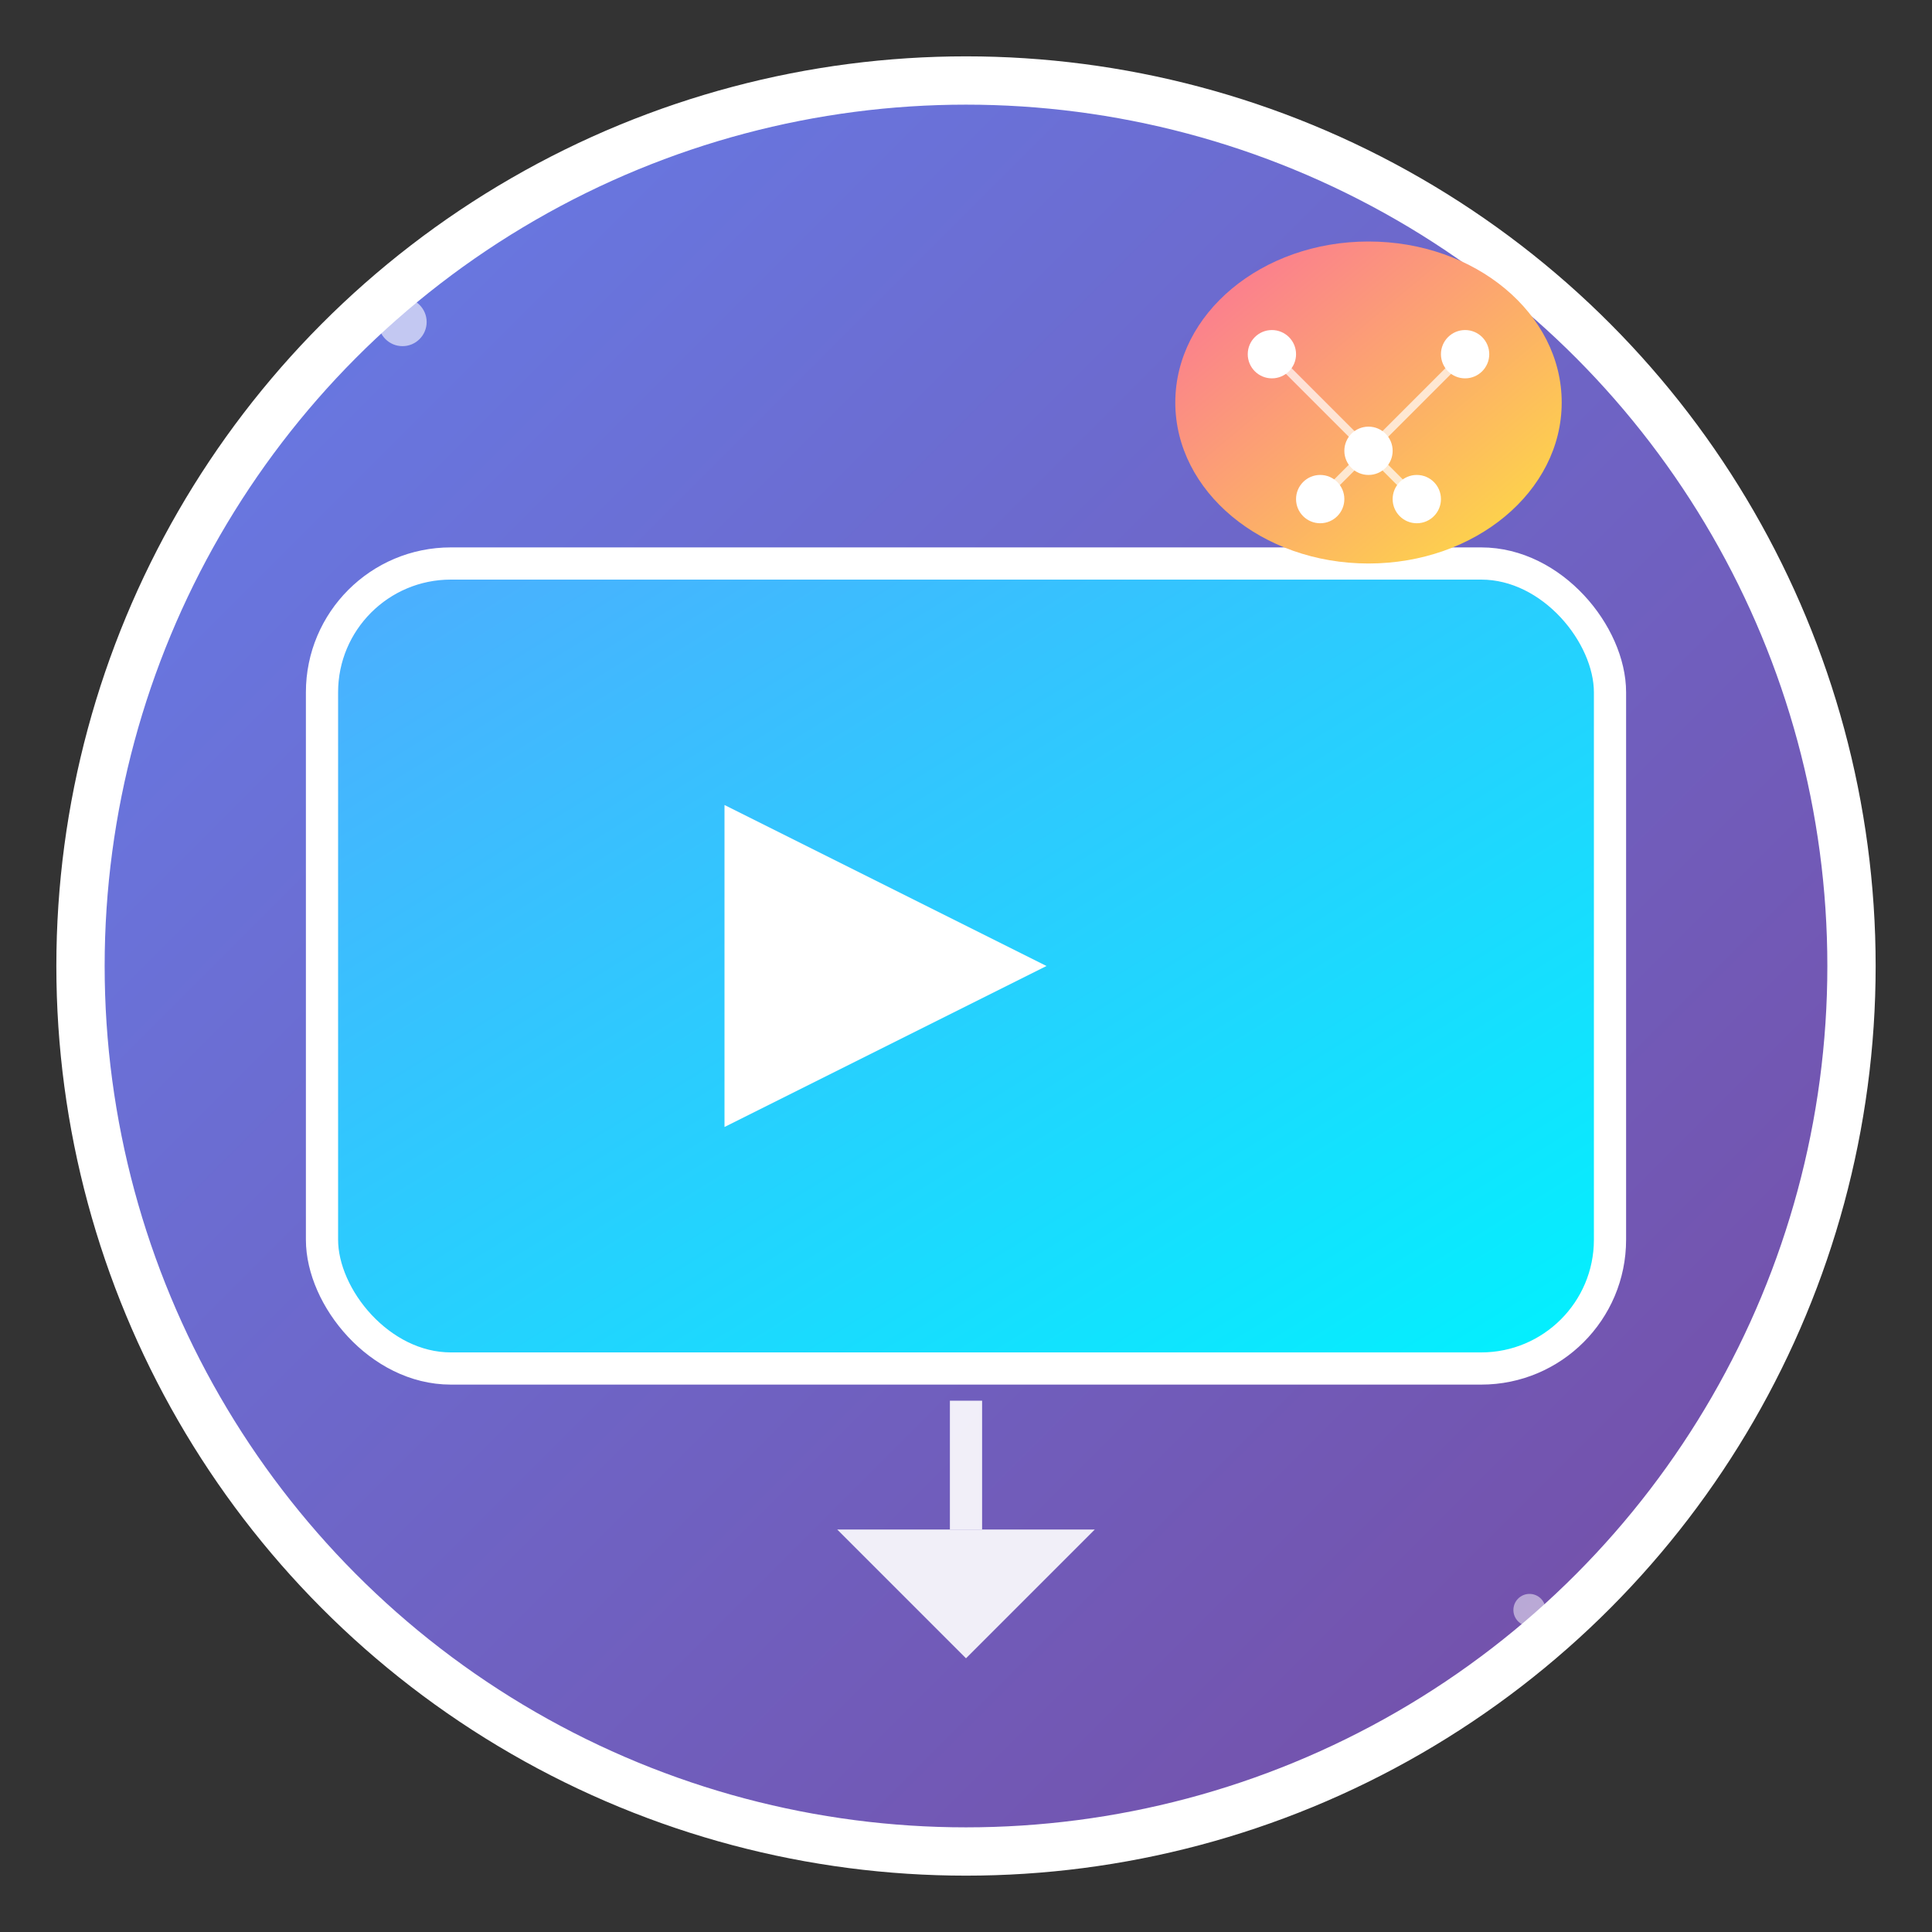<svg viewBox="0 0 120 120" xmlns="http://www.w3.org/2000/svg">
    <rect x="0" y="0" width="120" height="120" fill="#333333" stroke="none"/>
    <defs>
        <linearGradient id="videoGrad" x1="0%" y1="0%" x2="100%" y2="100%">
            <stop offset="0%" stop-color="#4facfe" stop-opacity="1" />
            <stop offset="100%" stop-color="#00f2fe" stop-opacity="1" />
        </linearGradient>
        <linearGradient id="aiGrad" x1="0%" y1="0%" x2="100%" y2="100%">
            <stop offset="0%" stop-color="#fa709a" stop-opacity="1" />
            <stop offset="100%" stop-color="#fee140" stop-opacity="1" />
        </linearGradient>
        <linearGradient id="bgGrad" x1="0%" y1="0%" x2="100%" y2="100%">
            <stop offset="0%" stop-color="#667eea" stop-opacity="1" />
            <stop offset="100%" stop-color="#764ba2" stop-opacity="1" />
        </linearGradient>
    </defs>
    
    <!-- Background circle -->
    <circle cx="60" cy="60" r="55" fill="url(#bgGrad)" stroke="#fff" stroke-width="3"/>
    
    <!-- Video frame -->
    <rect x="20" y="35" width="80" height="50" rx="8" fill="url(#videoGrad)" stroke="#fff" stroke-width="2"/>
    
    <!-- Play button -->
    <polygon points="45,50 45,70 65,60" fill="white"/>
    
    <!-- AI Brain -->
    <g transform="translate(85, 25)">
        <ellipse cx="0" cy="0" rx="12" ry="10" fill="url(#aiGrad)"/>
        
        <!-- Neural network nodes -->
        <g>
            <circle cx="-6" cy="-3" r="1.5" fill="white"/>
            <circle cx="6" cy="-3" r="1.5" fill="white"/>
            <circle cx="0" cy="3" r="1.5" fill="white"/>
            <circle cx="-3" cy="6" r="1.5" fill="white"/>
            <circle cx="3" cy="6" r="1.5" fill="white"/>
        </g>
        
        <!-- Neural connections -->
        <g>
            <line x1="-6" y1="-3" x2="0" y2="3" stroke="white" stroke-width="0.5" opacity="0.7"/>
            <line x1="6" y1="-3" x2="0" y2="3" stroke="white" stroke-width="0.5" opacity="0.7"/>
            <line x1="0" y1="3" x2="-3" y2="6" stroke="white" stroke-width="0.5" opacity="0.7"/>
            <line x1="0" y1="3" x2="3" y2="6" stroke="white" stroke-width="0.5" opacity="0.7"/>
        </g>
    </g>
    
    <!-- Download indicator -->
    <g transform="translate(60, 95)">
        <polygon points="-8,0 0,8 8,0" fill="#fff" opacity="0.9"/>
        <rect x="-1" y="-8" width="2" height="8" fill="#fff" opacity="0.9"/>
    </g>
    
    <!-- Floating particles for tech feel -->
    <circle cx="25" cy="20" r="1.5" fill="white" opacity="0.6"/>
    <circle cx="95" cy="100" r="1" fill="white" opacity="0.5"/>
</svg>
